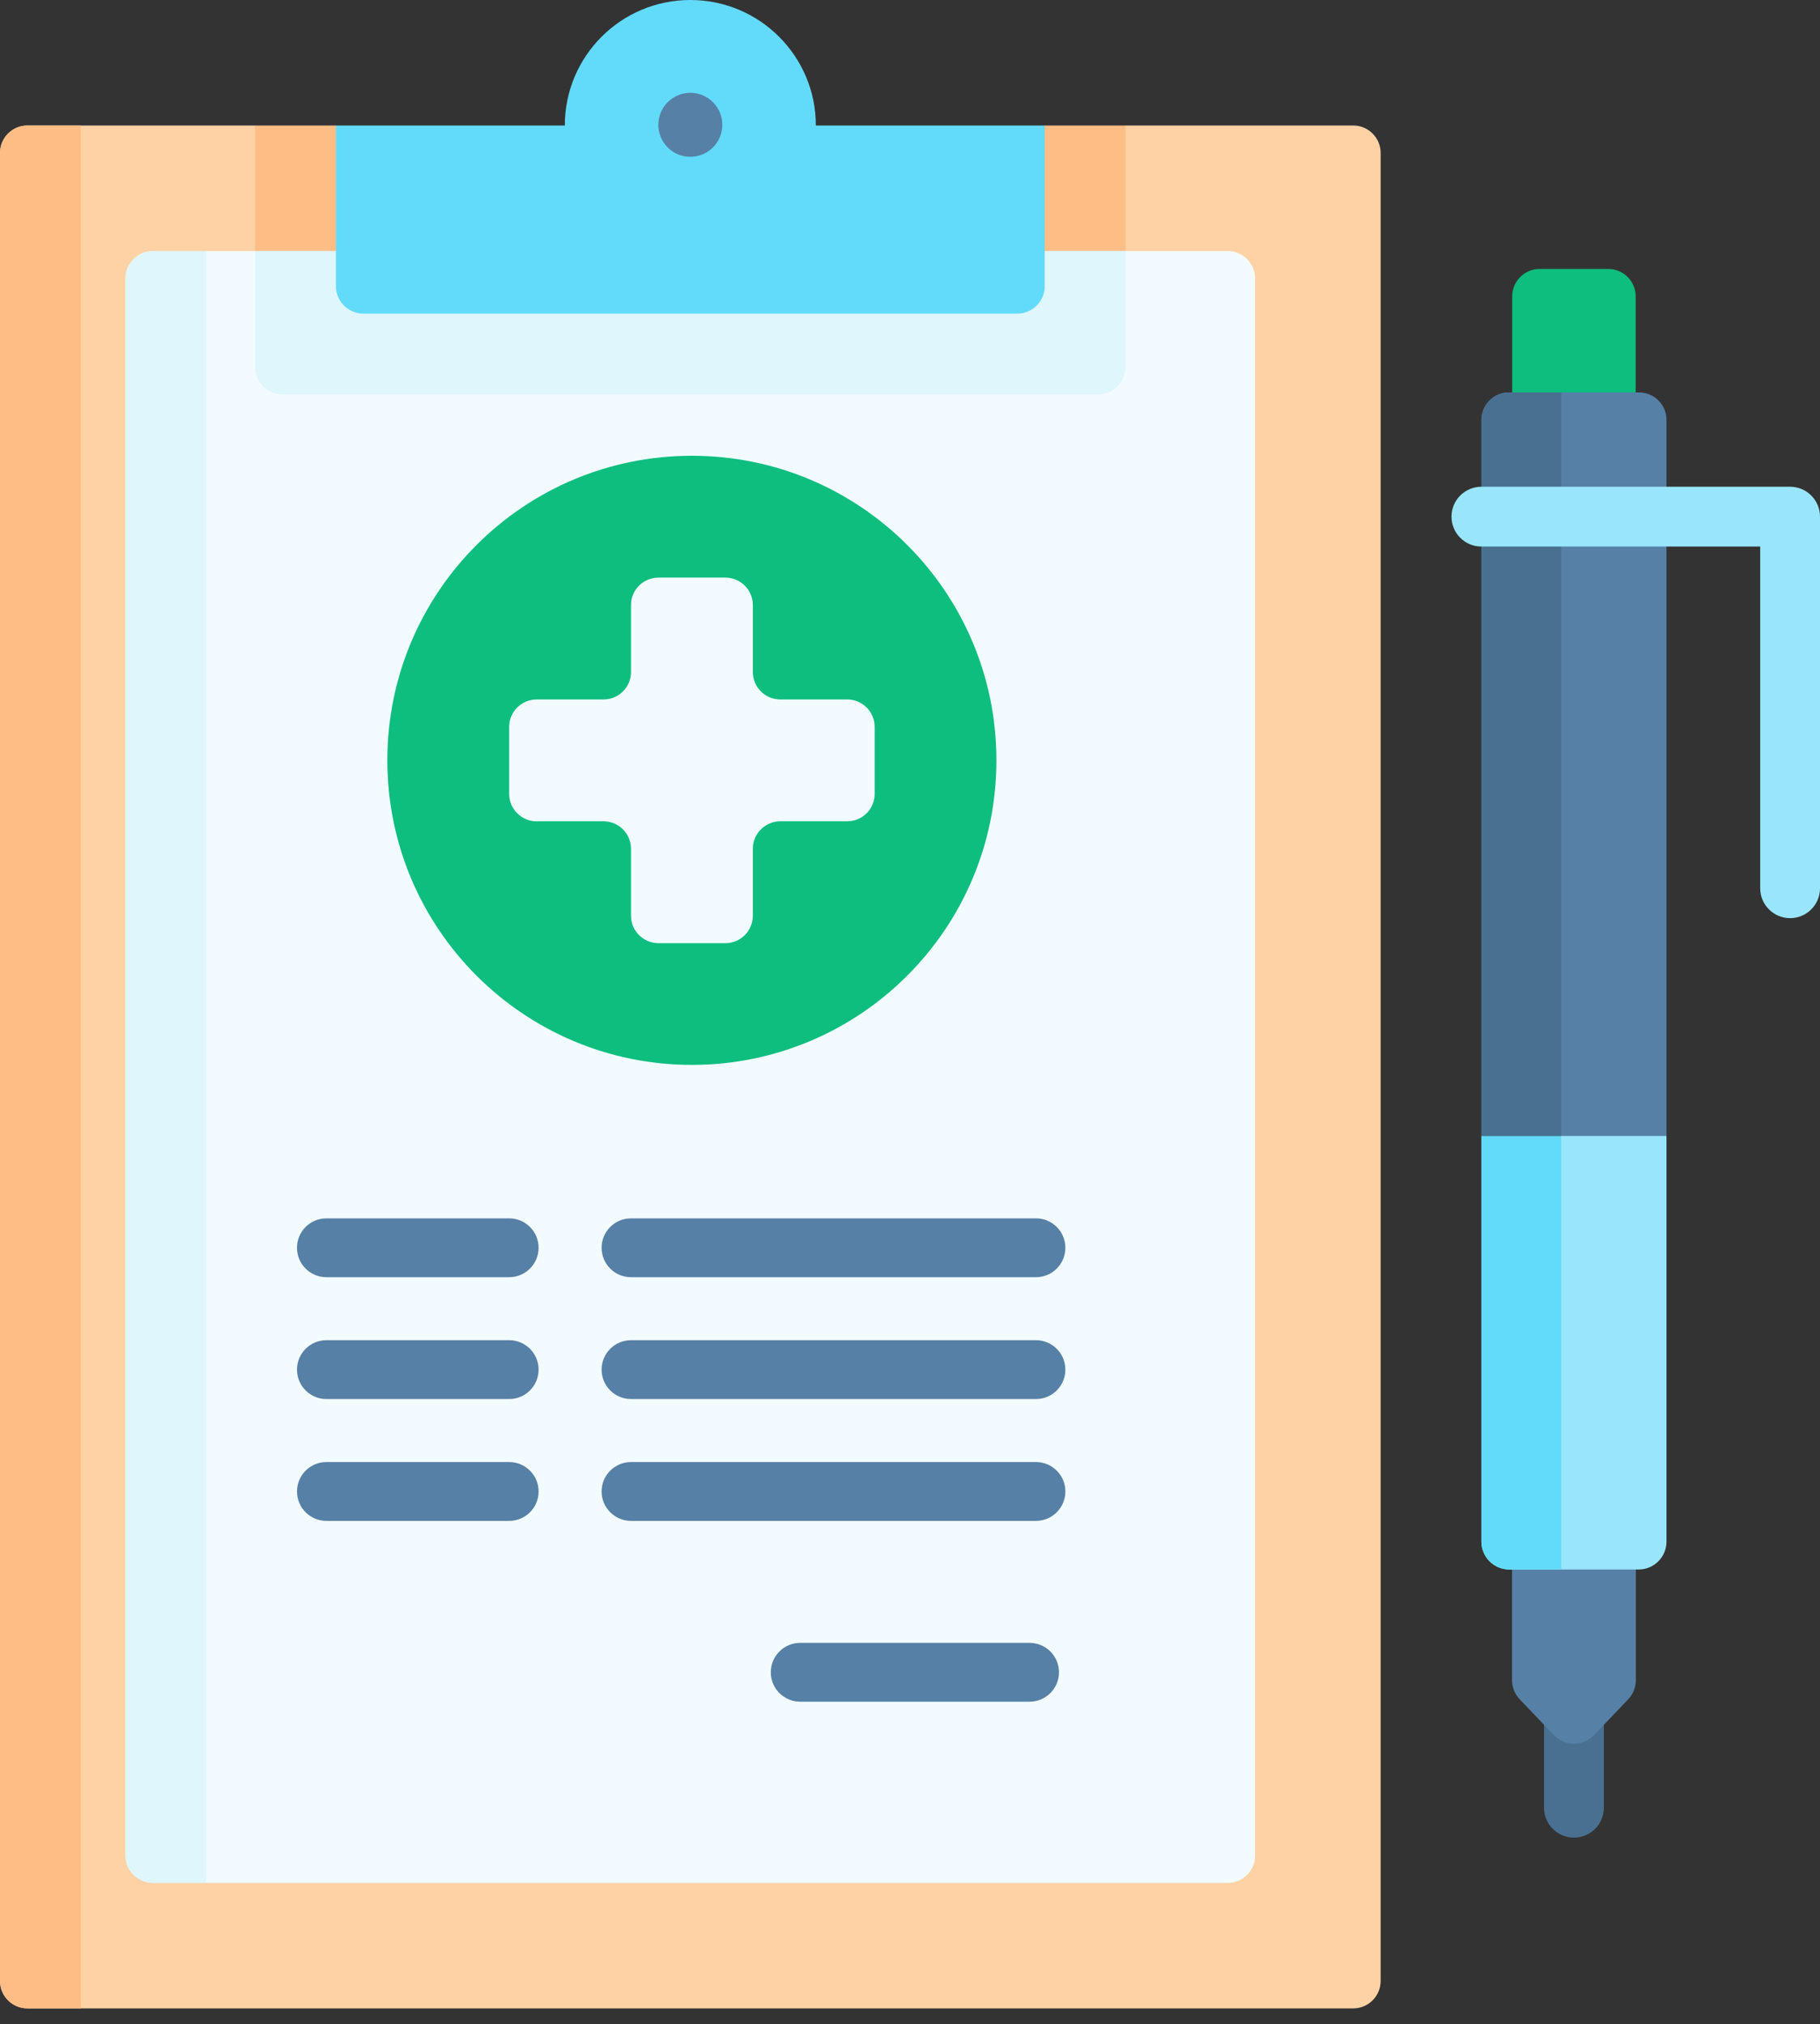 <svg width="107" height="119" viewBox="0 0 107 119" fill="none" xmlns="http://www.w3.org/2000/svg">
<rect x="0" y="0" width="107" height="119" fill="#333333" stroke="none"/>
<path d="M92.534 108.029C91.562 108.029 90.775 107.242 90.775 106.271V100.895C90.775 99.924 91.563 99.137 92.534 99.137C93.504 99.137 94.292 99.924 94.292 100.895V106.271C94.292 107.242 93.504 108.029 92.534 108.029Z" fill="#497090"/>
<path d="M95.721 99.898L93.722 101.995C93.075 102.673 91.993 102.673 91.347 101.995L89.347 99.898C89.056 99.593 88.894 99.188 88.894 98.766V89.921H96.175V98.766C96.175 99.188 96.013 99.593 95.721 99.898Z" fill="#5680A6"/>
<path d="M96.334 92.266H88.734C87.828 92.266 87.093 91.531 87.093 90.625V66.78L89.536 64.436H95.514L97.975 66.78V90.625C97.975 91.531 97.241 92.266 96.334 92.266Z" fill="#99E6FC"/>
<path d="M91.782 64.435V92.266H88.735C87.828 92.266 87.094 91.531 87.094 90.625V66.78L89.302 64.435H91.782Z" fill="#62DBFB"/>
<path d="M96.164 25.412H88.904V17.423C88.904 16.532 89.627 15.809 90.519 15.809H94.549C95.441 15.809 96.163 16.532 96.163 17.423V25.412H96.164Z" fill="#0EBE7F"/>
<path d="M97.975 66.78H87.093V24.682C87.093 23.791 87.816 23.068 88.707 23.068H96.361C97.253 23.068 97.975 23.791 97.975 24.682V66.78Z" fill="#5680A6"/>
<path d="M91.782 23.067V66.78H87.094V24.708C87.094 23.802 87.828 23.067 88.735 23.067H91.782V23.067Z" fill="#497090"/>
<path d="M105.242 53.975C104.271 53.975 103.484 53.188 103.484 52.217V32.13H87.093C86.122 32.13 85.335 31.343 85.335 30.372C85.335 29.401 86.122 28.614 87.093 28.614H105.242C106.213 28.614 107 29.401 107 30.372V52.217C107 53.188 106.213 53.975 105.242 53.975Z" fill="#99E6FC"/>
<path d="M81.17 8.992V116.453C81.17 117.345 80.447 118.067 79.556 118.067H1.614C0.723 118.067 0 117.345 0 116.453V8.992C0 8.101 0.723 7.378 1.614 7.378H14.997L19.75 9.684H61.42L66.173 7.378H79.556C80.447 7.378 81.17 8.101 81.17 8.992Z" fill="#FED2A4"/>
<path d="M66.174 7.378V14.759H14.998V7.378H19.75L22.023 9.684H58.919L61.421 7.378H66.174Z" fill="#FFBD86"/>
<path d="M73.791 16.373V109.075C73.791 109.966 73.068 110.689 72.176 110.689H8.992C8.101 110.689 7.378 109.966 7.378 109.075V16.373C7.378 15.482 8.101 14.759 8.992 14.759H72.176C73.068 14.759 73.791 15.482 73.791 16.373Z" fill="#F2FBFF"/>
<path d="M66.174 14.759V21.574C66.174 22.465 65.451 23.188 64.559 23.188H16.612C15.721 23.188 14.998 22.465 14.998 21.574V14.759H66.174Z" fill="#DFF6FD"/>
<path d="M4.751 7.378V118.067H1.614C0.723 118.067 0 117.345 0 116.453V8.992C0 8.101 0.723 7.378 1.614 7.378H4.751Z" fill="#FFBD86"/>
<path d="M12.129 14.759V110.689H8.992C8.101 110.689 7.378 109.966 7.378 109.075V16.373C7.378 15.482 8.101 14.759 8.992 14.759H12.129Z" fill="#DFF6FD"/>
<path d="M47.965 7.379C47.965 3.304 44.661 0 40.585 0C36.51 0 33.206 3.304 33.206 7.379H19.75V16.822C19.75 17.714 20.473 18.436 21.364 18.436H59.806C60.698 18.436 61.421 17.714 61.421 16.822V7.61V7.379H47.965Z" fill="#62DBFB"/>
<path d="M41.915 6.007C42.649 6.742 42.649 7.933 41.915 8.667C41.181 9.402 39.989 9.402 39.255 8.667C38.52 7.933 38.52 6.742 39.255 6.007C39.99 5.273 41.181 5.273 41.915 6.007Z" fill="#5680A6"/>
<path d="M60.905 75.082H37.099C36.144 75.082 35.369 74.308 35.369 73.352C35.369 72.397 36.144 71.623 37.099 71.623H60.905C61.86 71.623 62.634 72.397 62.634 73.352C62.634 74.308 61.86 75.082 60.905 75.082Z" fill="#5680A6"/>
<path d="M60.905 82.245H37.099C36.144 82.245 35.369 81.471 35.369 80.516C35.369 79.56 36.144 78.786 37.099 78.786H60.905C61.86 78.786 62.634 79.56 62.634 80.516C62.634 81.471 61.86 82.245 60.905 82.245Z" fill="#5680A6"/>
<path d="M60.905 89.408H37.099C36.144 89.408 35.369 88.633 35.369 87.678C35.369 86.723 36.144 85.949 37.099 85.949H60.905C61.86 85.949 62.634 86.723 62.634 87.678C62.634 88.633 61.86 89.408 60.905 89.408Z" fill="#5680A6"/>
<path d="M29.934 75.082H19.189C18.234 75.082 17.46 74.308 17.46 73.352C17.46 72.397 18.234 71.623 19.189 71.623H29.934C30.889 71.623 31.664 72.397 31.664 73.352C31.664 74.308 30.889 75.082 29.934 75.082Z" fill="#5680A6"/>
<path d="M29.935 82.245H19.19C18.235 82.245 17.461 81.471 17.461 80.516C17.461 79.56 18.235 78.786 19.19 78.786H29.935C30.89 78.786 31.665 79.56 31.665 80.516C31.665 81.471 30.89 82.245 29.935 82.245Z" fill="#5680A6"/>
<path d="M29.935 89.408H19.19C18.235 89.408 17.461 88.633 17.461 87.678C17.461 86.723 18.235 85.949 19.19 85.949H29.935C30.89 85.949 31.665 86.723 31.665 87.678C31.665 88.633 30.89 89.408 29.935 89.408Z" fill="#5680A6"/>
<path d="M60.529 100.037H47.046C46.091 100.037 45.316 99.263 45.316 98.308C45.316 97.352 46.091 96.578 47.046 96.578H60.529C61.484 96.578 62.259 97.352 62.259 98.308C62.259 99.263 61.484 100.037 60.529 100.037Z" fill="#5680A6"/>
<path d="M40.677 62.601C50.565 62.601 58.581 54.585 58.581 44.697C58.581 34.809 50.565 26.793 40.677 26.793C30.789 26.793 22.773 34.809 22.773 44.697C22.773 54.585 30.789 62.601 40.677 62.601Z" fill="#0EBE7F"/>
<path d="M49.809 41.119H45.875C44.983 41.119 44.26 40.396 44.26 39.505V35.57C44.26 34.679 43.538 33.956 42.646 33.956H38.712C37.82 33.956 37.097 34.679 37.097 35.57V39.505C37.097 40.396 36.375 41.119 35.483 41.119H31.549C30.657 41.119 29.935 41.842 29.935 42.733V46.668C29.935 47.559 30.657 48.282 31.549 48.282H35.483C36.375 48.282 37.097 49.005 37.097 49.896V53.831C37.097 54.722 37.82 55.445 38.712 55.445H42.646C43.538 55.445 44.26 54.722 44.26 53.831V49.896C44.26 49.005 44.983 48.282 45.875 48.282H49.809C50.701 48.282 51.423 47.559 51.423 46.668V42.733C51.423 41.842 50.701 41.119 49.809 41.119Z" fill="#F2FBFF"/>
</svg>
